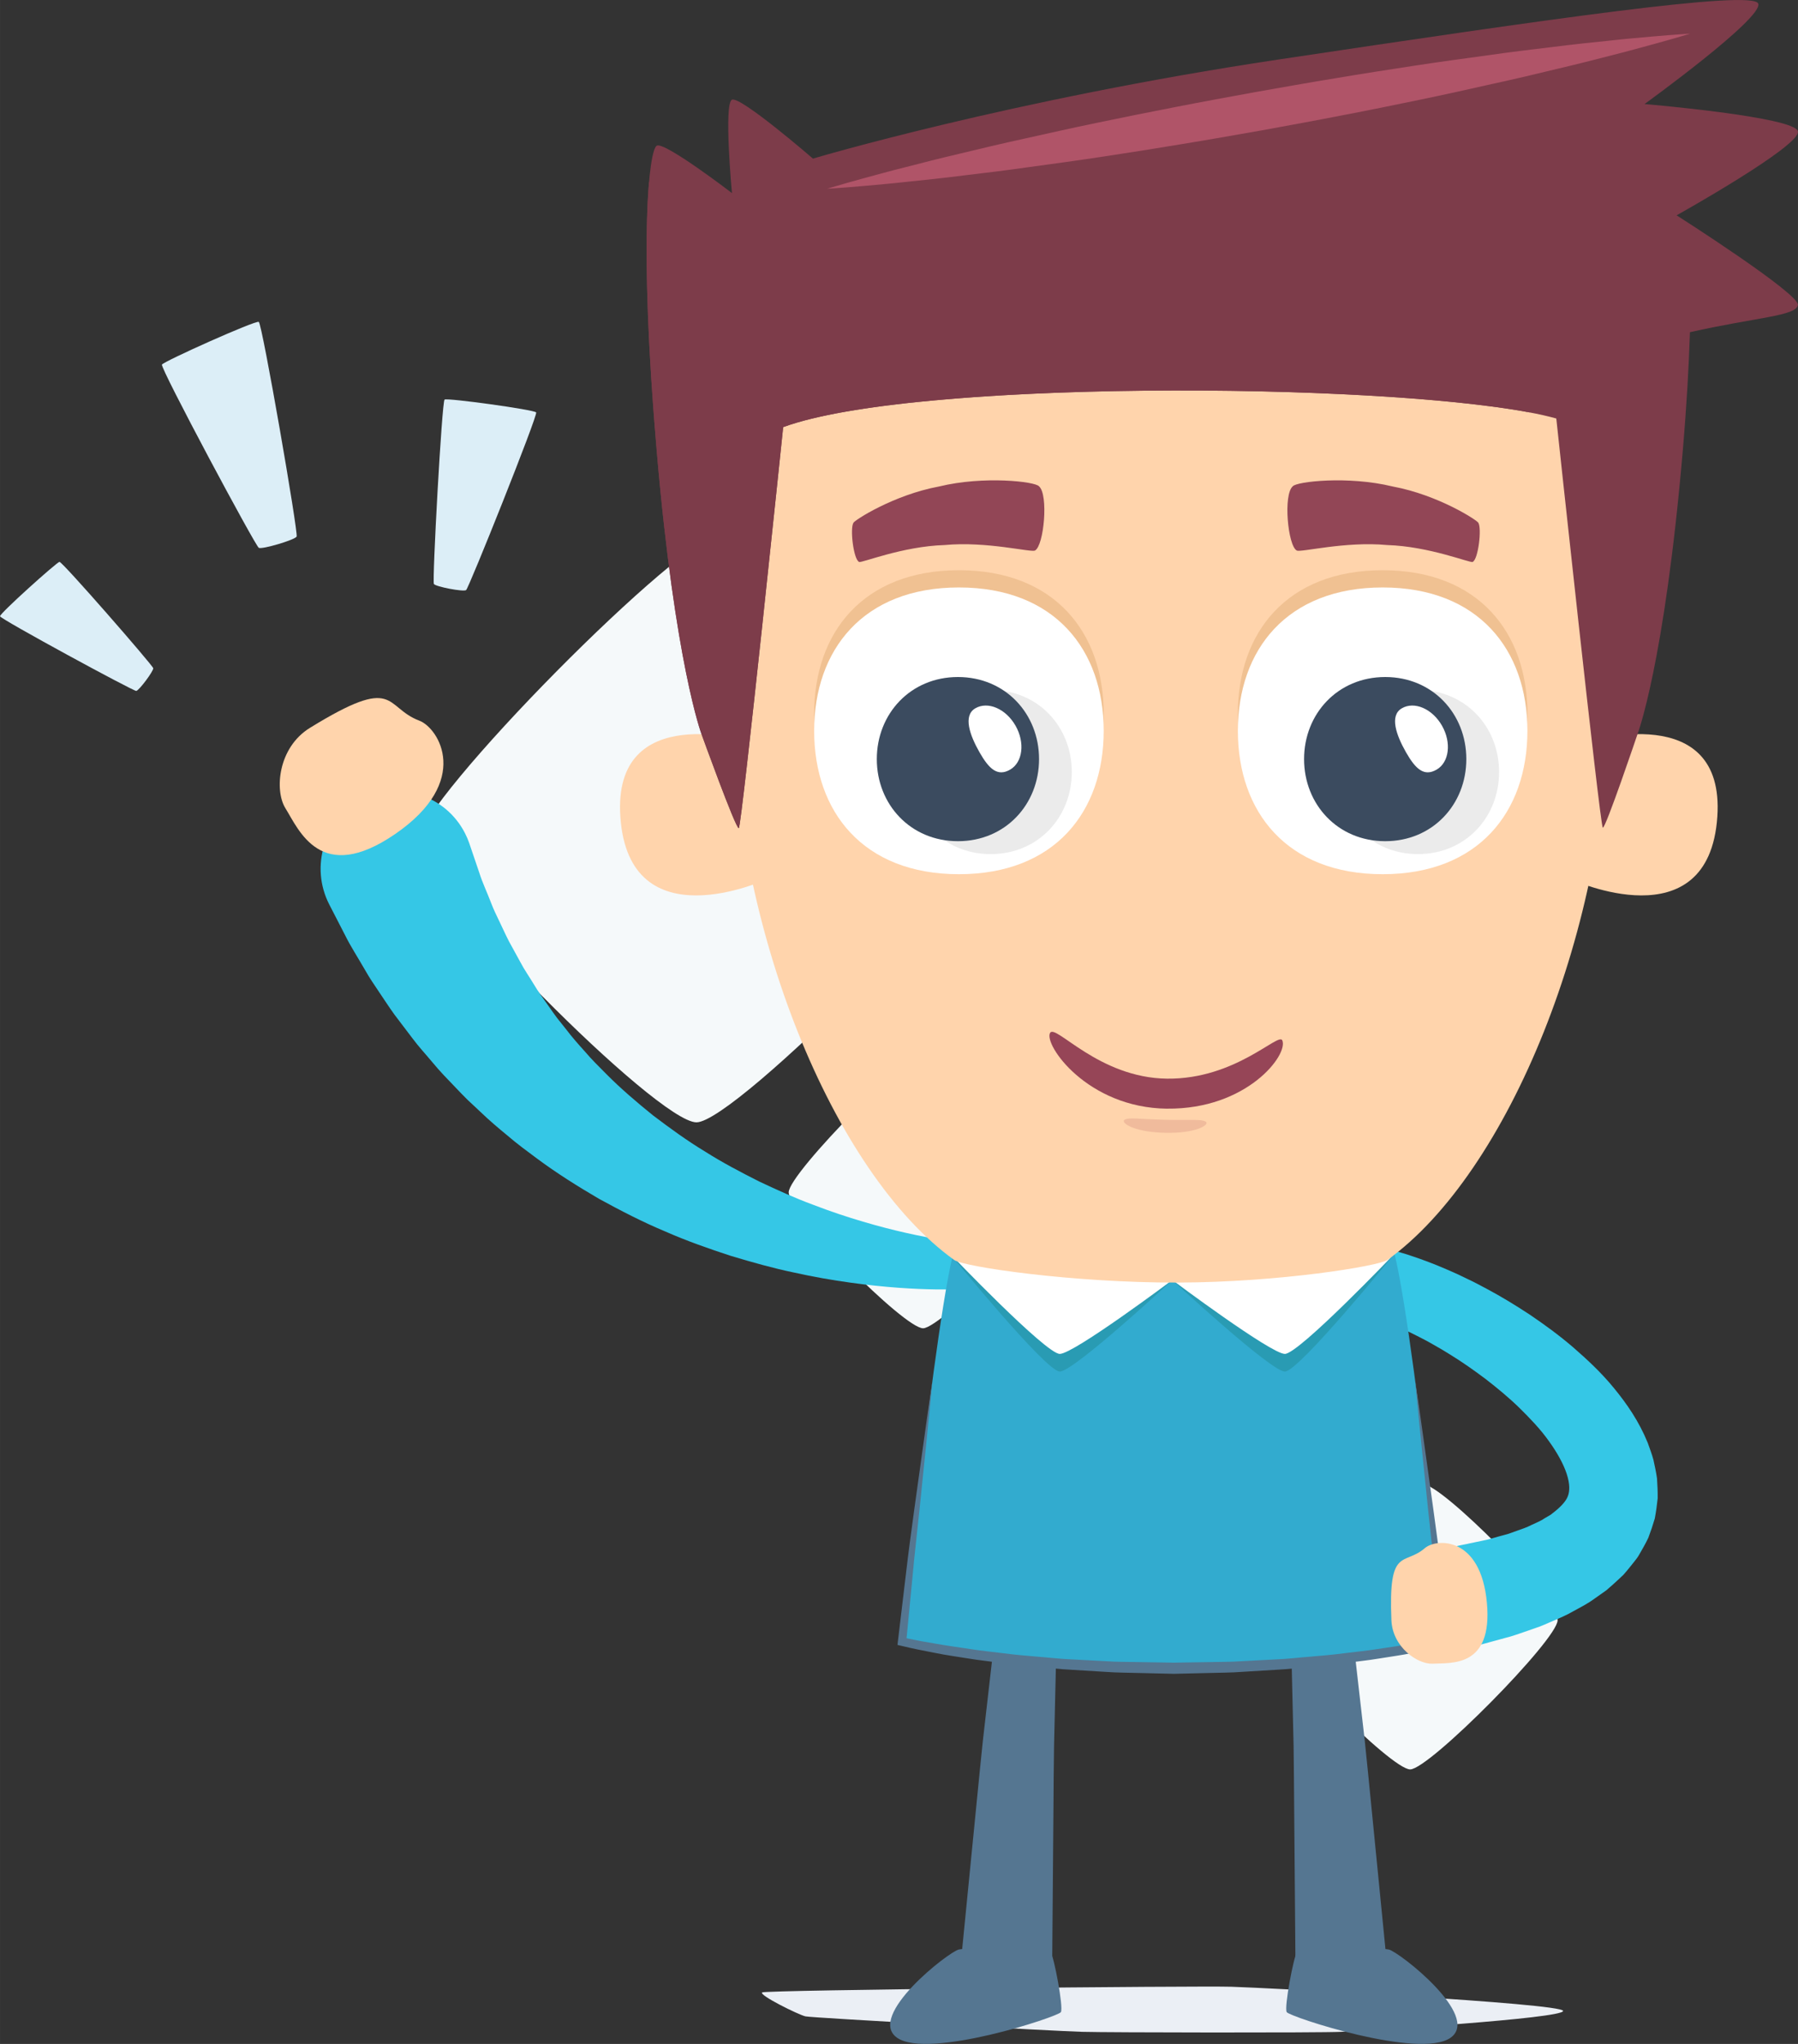 <?xml version="1.0" encoding="UTF-8"?>
<!DOCTYPE svg PUBLIC "-//W3C//DTD SVG 1.1//EN" "http://www.w3.org/Graphics/SVG/1.1/DTD/svg11.dtd">
<!-- Creator: CorelDRAW X7 -->
<svg xmlns="http://www.w3.org/2000/svg" xml:space="preserve" width="110px" height="125px" version="1.1" style="shape-rendering:geometricPrecision; text-rendering:geometricPrecision; image-rendering:optimizeQuality; fill-rule:evenodd; clip-rule:evenodd"
viewBox="0 0 199691 226924"
 xmlns:xlink="http://www.w3.org/1999/xlink">
 <rect x="0" y="0" width="199691" height="226924" fill="#333333" stroke="none"/>
 <defs>
  <style type="text/css">
   <![CDATA[
    .fil6 {fill:#299BB3}
    .fil1 {fill:#35C7E6}
    .fil16 {fill:#3B4B5F}
    .fil3 {fill:#557691}
    .fil13 {fill:#7D3C4A}
    .fil17 {fill:#924656}
    .fil18 {fill:#964557}
    .fil12 {fill:#B05468}
    .fil21 {fill:#DCEEF7}
    .fil15 {fill:#EBEBEB}
    .fil2 {fill:#EBEFF5}
    .fil19 {fill:#F0BB9C}
    .fil14 {fill:#F0C192}
    .fil0 {fill:#F5F9FA}
    .fil20 {fill:#FFD4AC}
    .fil7 {fill:white}
    .fil5 {fill:url(#id0)}
    .fil4 {fill:url(#id1)}
    .fil11 {fill:url(#id2)}
    .fil9 {fill:url(#id3)}
    .fil8 {fill:url(#id4)}
    .fil10 {fill:url(#id5)}
   ]]>
  </style>
  <linearGradient id="id0" gradientUnits="userSpaceOnUse" x1="-4.44725e+006" y1="-184954" x2="-4.4464e+006" y2="-184954">
   <stop offset="0" style="stop-opacity:1; stop-color:#35C7E6"/>
   <stop offset="0.039" style="stop-opacity:1; stop-color:#37C1E0"/>
   <stop offset="0.31" style="stop-opacity:1; stop-color:#44A1BE"/>
   <stop offset="0.569" style="stop-opacity:1; stop-color:#4D89A5"/>
   <stop offset="0.812" style="stop-opacity:1; stop-color:#537B96"/>
   <stop offset="1" style="stop-opacity:1; stop-color:#557691"/>
  </linearGradient>
  <linearGradient id="id1" gradientUnits="userSpaceOnUse" x1="-4.44716e+006" y1="-184946" x2="-4.44632e+006" y2="-184946">
   <stop offset="0" style="stop-opacity:1; stop-color:#35C7E6"/>
   <stop offset="0.4" style="stop-opacity:1; stop-color:#35C7E6"/>
   <stop offset="1" style="stop-opacity:1; stop-color:#32ABCF"/>
  </linearGradient>
  <linearGradient id="id2" gradientUnits="userSpaceOnUse" x1="-4.35839e+006" y1="-177563" x2="-4.35755e+006" y2="-177563">
   <stop offset="0" style="stop-opacity:1; stop-color:#924656"/>
   <stop offset="0.471" style="stop-opacity:1; stop-color:#8F4554"/>
   <stop offset="0.82" style="stop-opacity:1; stop-color:#86404F"/>
   <stop offset="1" style="stop-opacity:1; stop-color:#7D3C4A"/>
  </linearGradient>
  <radialGradient id="id3" gradientUnits="userSpaceOnUse" gradientTransform="matrix(2.42561E-016 3.961 8.181 -5.00955E-016 -544733 -649589)" cx="186547" cy="89385.3" r="32668.3" fx="186547" fy="89385.3">
   <stop offset="0" style="stop-opacity:1; stop-color:#FFD4AC"/>
   <stop offset="0.478" style="stop-opacity:1; stop-color:#FFD1AA"/>
   <stop offset="0.812" style="stop-opacity:1; stop-color:#FFC8A4"/>
   <stop offset="1" style="stop-opacity:1; stop-color:#FFBF9E"/>
  </radialGradient>
  <radialGradient id="id4" gradientUnits="userSpaceOnUse" gradientTransform="matrix(6.39963E-015 3.961 8.181 1.31563E-015 -647471 -236932)" xlink:href="#id3" cx="82331" cy="89205.2" r="32668.3" fx="82331" fy="89205.2">
  </radialGradient>
  <radialGradient id="id5" gradientUnits="userSpaceOnUse" gradientTransform="matrix(5.41726E-016 8.847 8.434 -5.16408E-016 -482149 -1.11187E+006)" xlink:href="#id3" cx="133934" cy="73051.2" r="214406" fx="133934" fy="73051.2">
  </radialGradient>
 </defs>
 <g id="Plan_x0020_1">
  <g id="_627667272">
   <path class="fil0" d="M80346 59108c4369,-2 30884,26814 30882,31234 2,4417 -29508,34263 -33876,34263 -4367,0 -30884,-26819 -30884,-31236 0,-4415 29510,-34263 33878,-34261z"/>
   <path class="fil0" d="M127362 136582c3047,0 21523,18687 21523,21766 0,3079 -20566,23877 -23609,23877 -3042,-2 -21521,-18691 -21523,-21768 0,-3076 20565,-23875 23609,-23875z"/>
   <path class="fil0" d="M103968 115816c2112,2 14923,12959 14925,15097 -2,2136 -14263,16557 -16373,16557 -2112,-2 -14925,-12961 -14925,-15095 0,-2135 14261,-16557 16373,-16559z"/>
   <path class="fil0" d="M158067 164791c2112,2 14925,12961 14925,15097 0,2135 -14263,16557 -16373,16557 -2112,0 -14923,-12962 -14925,-15095 0,-2136 14263,-16557 16373,-16559z"/>
   <path class="fil1" d="M150770 138017c0,0 234,34 669,103 219,32 491,73 808,122 380,83 820,178 1308,287 245,56 502,118 772,180 247,69 502,142 768,219 538,152 1119,313 1713,525 1205,397 2532,899 3937,1510 705,302 1432,628 2170,999 746,349 1501,744 2268,1160 1546,825 3124,1782 4728,2839 1591,1078 3212,2253 4784,3600 1567,1366 3134,2807 4558,4552 1424,1732 2775,3679 3752,6079 221,628 457,1235 633,1891 148,688 300,1368 396,2069 48,733 84,1471 73,2204 -81,750 -184,1503 -321,2236 -210,716 -448,1426 -708,2114 -300,648 -656,1253 -1003,1859 -172,316 -371,564 -571,815 -201,253 -403,504 -602,751 -204,244 -405,495 -613,722 -213,202 -423,397 -635,594 -422,386 -845,778 -1267,1126 -427,300 -843,592 -1252,883 -837,618 -1630,1004 -2404,1433 -774,448 -1505,752 -2202,1050 -695,292 -1368,618 -1979,806 -1229,410 -2318,841 -3191,1053 -1760,483 -2763,755 -2763,755 -2968,812 -6028,-963 -6830,-3967 -801,-3002 955,-6093 3924,-6906 105,-28 208,-54 311,-75l290 -62c0,0 832,-172 2287,-476 749,-127 1544,-410 2524,-659 502,-115 939,-317 1452,-486 506,-178 1048,-358 1516,-605 482,-232 1046,-446 1453,-738 230,-132 461,-268 697,-405 185,-148 371,-294 562,-446 727,-602 1192,-1155 1366,-1664 186,-504 229,-1293 -144,-2429 -360,-1113 -1087,-2410 -2000,-3669 -899,-1271 -2067,-2489 -3247,-3653 -1198,-1165 -2495,-2234 -3786,-3231 -1308,-982 -2612,-1894 -3898,-2683 -639,-399 -1267,-780 -1887,-1119 -611,-358 -1216,-669 -1801,-965 -1158,-596 -2243,-1083 -3206,-1467 -482,-210 -930,-360 -1346,-508 -210,-75 -408,-145 -601,-214 -169,-52 -332,-99 -488,-148 -311,-92 -590,-178 -832,-253 -316,-67 -581,-124 -798,-169 -433,-95 -665,-146 -665,-146l-10 -2c-2007,-433 -3290,-2432 -2861,-4462 412,-1949 2265,-3219 4188,-2931l4 2z"/>
   <path class="fil1" d="M107671 143092c0,0 -346,15 -993,45 -635,21 -1548,36 -2706,19 -2314,-32 -5605,-203 -9531,-754 -1964,-268 -4087,-637 -6319,-1133 -2238,-465 -4571,-1121 -6977,-1846 -2393,-784 -4863,-1642 -7309,-2721 -2466,-1031 -4895,-2285 -7305,-3604 -2374,-1385 -4719,-2858 -6917,-4492 -1096,-819 -2200,-1621 -3219,-2504 -1044,-858 -2067,-1720 -3012,-2635 -483,-449 -961,-897 -1432,-1338 -470,-451 -901,-922 -1347,-1381 -879,-918 -1758,-1806 -2528,-2749 -776,-931 -1589,-1803 -2268,-2721 -695,-916 -1364,-1797 -2009,-2646 -620,-864 -1171,-1719 -1718,-2526 -545,-806 -1063,-1573 -1486,-2324 -862,-1497 -1692,-2779 -2236,-3889 -1139,-2213 -1791,-3476 -1791,-3476 -2163,-4209 -546,-9394 3611,-11585 4162,-2189 9289,-553 11454,3654 189,366 348,739 481,1119l126 375c0,0 367,1077 1008,2963 296,961 810,2040 1310,3339 244,656 566,1314 903,2013 338,695 671,1448 1061,2207 407,750 834,1526 1278,2332 429,822 975,1591 1481,2434 498,849 1098,1655 1692,2496 300,418 590,860 911,1273 328,414 659,826 995,1248 650,860 1375,1677 2119,2500 718,852 1526,1634 2326,2445 1606,1619 3375,3130 5198,4601 1863,1413 3773,2805 5769,4010 1971,1250 4021,2322 6026,3332 2030,960 4022,1859 5971,2577 1938,748 3812,1368 5560,1882 3497,1038 6494,1649 8589,1995 1049,175 1870,283 2421,345 536,58 823,90 823,90l142 13c1366,145 2356,1385 2213,2766 -131,1256 -1154,2197 -2365,2251z"/>
   <path class="fil2" d="M136769 220575c-3757,-114 -51672,356 -52116,628 -448,270 4025,2483 4797,2659 772,174 27865,1638 30732,1718 2869,81 26246,117 28785,0 2536,-118 24711,-1478 24636,-2323 -81,-849 -33078,-2573 -36834,-2682l0 0z"/>
   <path class="fil3" d="M117341 182165c0,0 -54,2300 -138,5755 -38,1726 -90,3739 -137,5896 -38,2155 -45,4443 -64,6735 -75,9147 -150,18298 -150,18298l-10193 -399c0,0 913,-9222 1822,-18442 232,-2300 448,-4607 680,-6758 244,-2142 474,-4145 671,-5858 392,-3430 656,-5718 656,-5718l6853 491 0 0z"/>
   <path class="fil3" d="M99636 226240c3453,2416 17889,-2333 18191,-2848 305,-514 -774,-6160 -1127,-6638 -354,-480 -9098,-555 -10209,-313 -1110,240 -10302,7385 -6855,9799l0 0z"/>
   <path class="fil3" d="M161099 226240c-3453,2416 -17887,-2333 -18191,-2848 -307,-514 774,-6160 1127,-6638 352,-480 9096,-555 10209,-313 1112,240 10300,7385 6855,9799l0 0z"/>
   <path class="fil3" d="M150251 181676c0,0 262,2288 652,5716 195,1716 427,3716 671,5860 232,2151 446,4456 680,6756 911,9222 1822,18442 1822,18442l-10191 401c0,0 -75,-9149 -150,-18300 -23,-2292 -28,-4580 -64,-6735 -52,-2155 -99,-4170 -140,-5896 -81,-3455 -135,-5755 -135,-5755l6855 -489 0 0z"/>
   <path class="fil4" d="M130366 133763c10940,0 21826,1668 23781,3439 1956,1771 6403,45064 6403,45064 0,0 -12143,2946 -30184,2946 -18040,0 -30181,-2946 -30181,-2946 0,0 4445,-43293 6401,-45064 1957,-1771 12841,-3439 23780,-3439z"/>
   <path class="fil5" d="M161011 182216l-871 -7288c-146,-1215 -281,-2431 -448,-3640l-489 -3635c-684,-4843 -1329,-9689 -2052,-14524 455,4869 982,9730 1471,14597l395 3645c141,1216 250,2432 368,3647l665 6870c-1093,230 -2202,435 -3313,613 -1239,221 -2491,386 -3735,579 -1248,200 -2504,316 -3754,474 -1250,167 -2509,270 -3767,378 -1255,94 -2509,253 -3770,300l-3780 199c-1259,90 -2519,71 -3782,103l-3783 58 -3784 -60c-1263,-30 -2537,-11 -3789,-101l-3769 -199c-1259,-47 -2515,-206 -3772,-300 -1256,-108 -2515,-211 -3763,-376 -1250,-163 -2508,-276 -3754,-476 -1246,-193 -2498,-358 -3739,-579 -1109,-180 -2220,-383 -3311,-613l660 -6831c116,-1212 225,-2423 367,-3630l390 -3624c485,-4839 1008,-9672 1458,-14518 -718,4810 -1359,9630 -2039,14448l-487 3617c-163,1205 -300,2412 -446,3619l-864 7247 -47 410 403 92c1248,304 2490,555 3744,789 1246,262 2509,420 3761,630 1254,211 2519,333 3778,506 1258,176 2523,290 3789,410 1265,105 2523,272 3797,328l3810 234c1274,98 2534,88 3804,128l3806 90 3810 -90c1269,-40 2541,-30 3810,-130l3801 -232c1268,-56 2531,-223 3796,-328 1265,-120 2530,-234 3788,-410 1259,-173 2524,-295 3778,-506 1255,-210 2518,-368 3761,-630 1252,-232 2494,-489 3746,-789l401 -92 -49 -410 0 0z"/>
   <path class="fil6" d="M105494 139168c0,0 10663,13109 12209,13109 1546,0 12498,-10165 12498,-10165 0,0 10955,10165 12501,10165 1546,0 12196,-13109 12196,-13109l-49404 0z"/>
   <path class="fil7" d="M105494 139168c0,0 10663,11148 12209,11148 1546,0 12498,-8202 12498,-8202 0,0 10955,8202 12501,8202 1546,0 12196,-11148 12196,-11148l-49404 0z"/>
   <path class="fil8" d="M83279 82335c0,0 -15260,-4713 -14383,8330 945,14027 16195,6975 16195,6975l-1812 -15305 0 0z"/>
   <path class="fil9" d="M176350 82335c0,0 15260,-4713 14383,8330 -946,14027 -16197,6975 -16197,6975l1814 -15305 0 0z"/>
   <path class="fil10" d="M130032 24861c15918,0 30436,4904 39051,12715 10923,9900 9685,24467 9685,39654 0,25633 -11254,53023 -24683,62656 -943,678 -12001,2483 -23283,2509 -11761,28 -23770,-1750 -24825,-2509 -13431,-9635 -24684,-37025 -24684,-62656 0,-15185 -1235,-29756 9683,-39654 8620,-7811 23131,-12715 39056,-12715z"/>
   <path class="fil11" d="M186211 23905c0,0 13817,-7710 13474,-9325 -348,-1616 -17034,-3029 -17034,-3029 0,0 13299,-9613 12619,-11161 -680,-1550 -23487,1754 -53278,6218 -29789,4462 -51702,11002 -51702,11002 0,0 -8075,-6986 -8997,-6540 -926,448 0,10365 0,10365 0,0 -7491,-5746 -8351,-5262 -862,483 -2037,10363 0,33957 2037,23597 4970,31376 4970,31376 0,0 3819,10574 4140,10437 322,-137 4928,-44523 4928,-44523 15206,-5586 71711,-4940 85868,-956 0,0 4861,45303 5166,45428 302,124 3855,-10386 3855,-10386 0,0 2982,-7779 5019,-31376 431,-5002 680,-9408 804,-13248 7415,-1669 11752,-1784 11990,-3013 241,-1226 -13471,-9964 -13471,-9964l0 0z"/>
   <path class="fil12" d="M187705 3737c0,0 -366,110 -1057,318 -690,193 -1696,501 -2987,844 -1293,350 -2856,789 -4659,1242 -1801,463 -3834,986 -6057,1505 -2226,540 -4631,1117 -7189,1670 -2558,571 -5249,1180 -8045,1754 -2794,581 -5684,1171 -8626,1731 -2940,578 -5935,1119 -8928,1668 -2996,525 -5993,1057 -8948,1539 -2955,493 -5866,952 -8688,1377 -2820,437 -5558,797 -8150,1155 -2588,374 -5047,667 -7316,937 -2266,290 -4352,504 -6201,695 -1846,208 -3462,343 -4794,463 -1329,127 -2382,189 -3096,249 -714,47 -1096,71 -1096,71 0,0 367,-107 1055,-313 688,-195 1698,-502 2987,-847 1293,-348 2858,-787 4659,-1235 1803,-463 3834,-989 6060,-1508 2223,-536 4631,-1115 7189,-1668 2556,-566 5249,-1181 8045,-1754 2794,-583 5684,-1168 8623,-1734 2942,-579 5933,-1122 8929,-1671 2995,-527 5993,-1063 8949,-1545 2953,-498 5865,-948 8686,-1379 2820,-435 5556,-800 8148,-1156 2588,-371 5047,-667 7318,-937 2264,-287 4351,-504 6201,-692 1848,-206 3465,-341 4796,-461 1330,-125 2380,-187 3092,-245 719,-45 1100,-73 1100,-73l0 0z"/>
   <path class="fil13" d="M169967 45805c-21907,-7311 -49076,-11975 -78991,-8231 -7577,950 -16081,-9846 -18885,-17417 -436,4885 -487,14465 853,29973 2037,23597 4970,31376 4970,31376 0,0 3819,10574 4140,10437 322,-137 4930,-44521 4930,-44521 14323,-5264 65283,-4994 82983,-1617l0 0z"/>
   <path class="fil14" d="M122579 79226c0,8980 -5431,15916 -16077,15916 -10648,0 -16079,-6936 -16079,-15916 0,-8982 5431,-15918 16079,-15918 10646,0 16077,6936 16077,15918z"/>
   <path class="fil14" d="M169639 79226c0,8980 -5431,15916 -16077,15916 -10648,0 -16079,-6936 -16079,-15916 0,-8982 5431,-15918 16079,-15918 10646,0 16077,6936 16077,15918z"/>
   <path class="fil7" d="M122579 81139c0,8982 -5431,15918 -16077,15918 -10648,0 -16079,-6936 -16079,-15918 0,-8982 5431,-15918 16079,-15918 10646,0 16077,6936 16077,15918z"/>
   <path class="fil7" d="M169639 81139c0,8982 -5431,15918 -16077,15918 -10648,0 -16079,-6936 -16079,-15918 0,-8982 5431,-15918 16079,-15918 10646,0 16077,6936 16077,15918z"/>
   <path class="fil15" d="M119037 85712c0,5035 -3746,9113 -9008,9113 -5266,0 -9010,-4078 -9010,-9113 0,-5032 3744,-9112 9010,-9112 5262,0 9008,4082 9008,9112z"/>
   <path class="fil15" d="M148472 85712c0,5035 3745,9113 9011,9113 5264,0 9010,-4078 9010,-9113 0,-5032 -3746,-9112 -9010,-9112 -5266,0 -9011,4082 -9011,9112z"/>
   <path class="fil16" d="M115400 84278c0,5032 -3746,9115 -9009,9115 -5264,0 -9010,-4083 -9010,-9115 0,-5032 3746,-9113 9010,-9113 5266,0 9009,4081 9009,9113z"/>
   <path class="fil16" d="M144835 84278c0,5032 3746,9115 9012,9115 5264,0 9008,-4083 9008,-9115 0,-5032 -3744,-9113 -9008,-9113 -5266,0 -9012,4081 -9012,9113z"/>
   <path class="fil7" d="M112789 80569c1067,1880 802,4061 -594,4873 -1396,813 -2344,-51 -3414,-1932 -1068,-1878 -1852,-4059 -461,-4871 1398,-815 3397,49 4469,1932l0 -2z"/>
   <path class="fil7" d="M160153 80569c1070,1880 804,4061 -592,4873 -1396,813 -2343,-51 -3413,-1932 -1068,-1878 -1855,-4059 -459,-4871 1396,-815 3392,49 4464,1932l0 -2z"/>
   <path class="fil17" d="M95410 62386c247,159 4769,-1726 9501,-1874 4706,-439 9623,856 10043,607 991,-545 1514,-6203 442,-7127 -390,-523 -6124,-1194 -11100,19 -5086,944 -9422,3772 -9512,4029 -401,641 7,4055 626,4346l0 0z"/>
   <path class="fil17" d="M163562 62386c-249,159 -4771,-1726 -9503,-1874 -4704,-439 -9623,856 -10041,607 -990,-545 -1516,-6203 -441,-7127 388,-523 6121,-1194 11098,19 5088,944 9419,3772 9513,4029 401,641 -8,4055 -626,4346l0 0z"/>
   <path class="fil18" d="M129618 123089c-8872,-96 -13710,-7118 -12996,-8411 590,-1060 5389,4998 13003,5079 7616,77 12376,-5178 12789,-4256 708,1591 -3932,7683 -12796,7584l0 4z"/>
   <path class="fil19" d="M129363 125767c-3615,-88 -4979,-1192 -4445,-1460 532,-268 1428,-62 4531,15 3107,73 3934,-90 4451,202 515,291 -918,1329 -4537,1243z"/>
   <path class="fil20" d="M46577 80013c2145,811 5850,6726 -2693,12586 -8276,5680 -10684,-448 -12189,-2871 -1218,-1959 -836,-6728 2727,-8919 9745,-6000 8174,-2299 12155,-796l0 0z"/>
   <path class="fil20" d="M158251 171877c1248,-1083 6207,-1385 6889,6075 663,7234 -3981,6638 -6006,6756 -1644,96 -4472,-1801 -4601,-4827 -349,-8274 1402,-5993 3718,-8004z"/>
   <path class="fil21" d="M6604 62380c-311,45 -6643,5729 -6602,6040 43,311 14821,8330 15131,8289 309,-45 1928,-2208 1885,-2521 -43,-311 -10103,-11849 -10414,-11808z"/>
   <path class="fil21" d="M59547 45788c-210,-304 -9869,-1631 -10172,-1426 -298,208 -1389,20170 -1185,20475 206,304 3276,888 3576,677 300,-208 7987,-19421 7781,-19726z"/>
   <path class="fil21" d="M28740 35737c-375,-189 -10540,4374 -10755,4740 -216,369 10382,20155 10759,20346 378,193 3980,-877 4199,-1246 212,-366 -3828,-23650 -4203,-23840l0 0z"/>
  </g>
 </g>
</svg>
